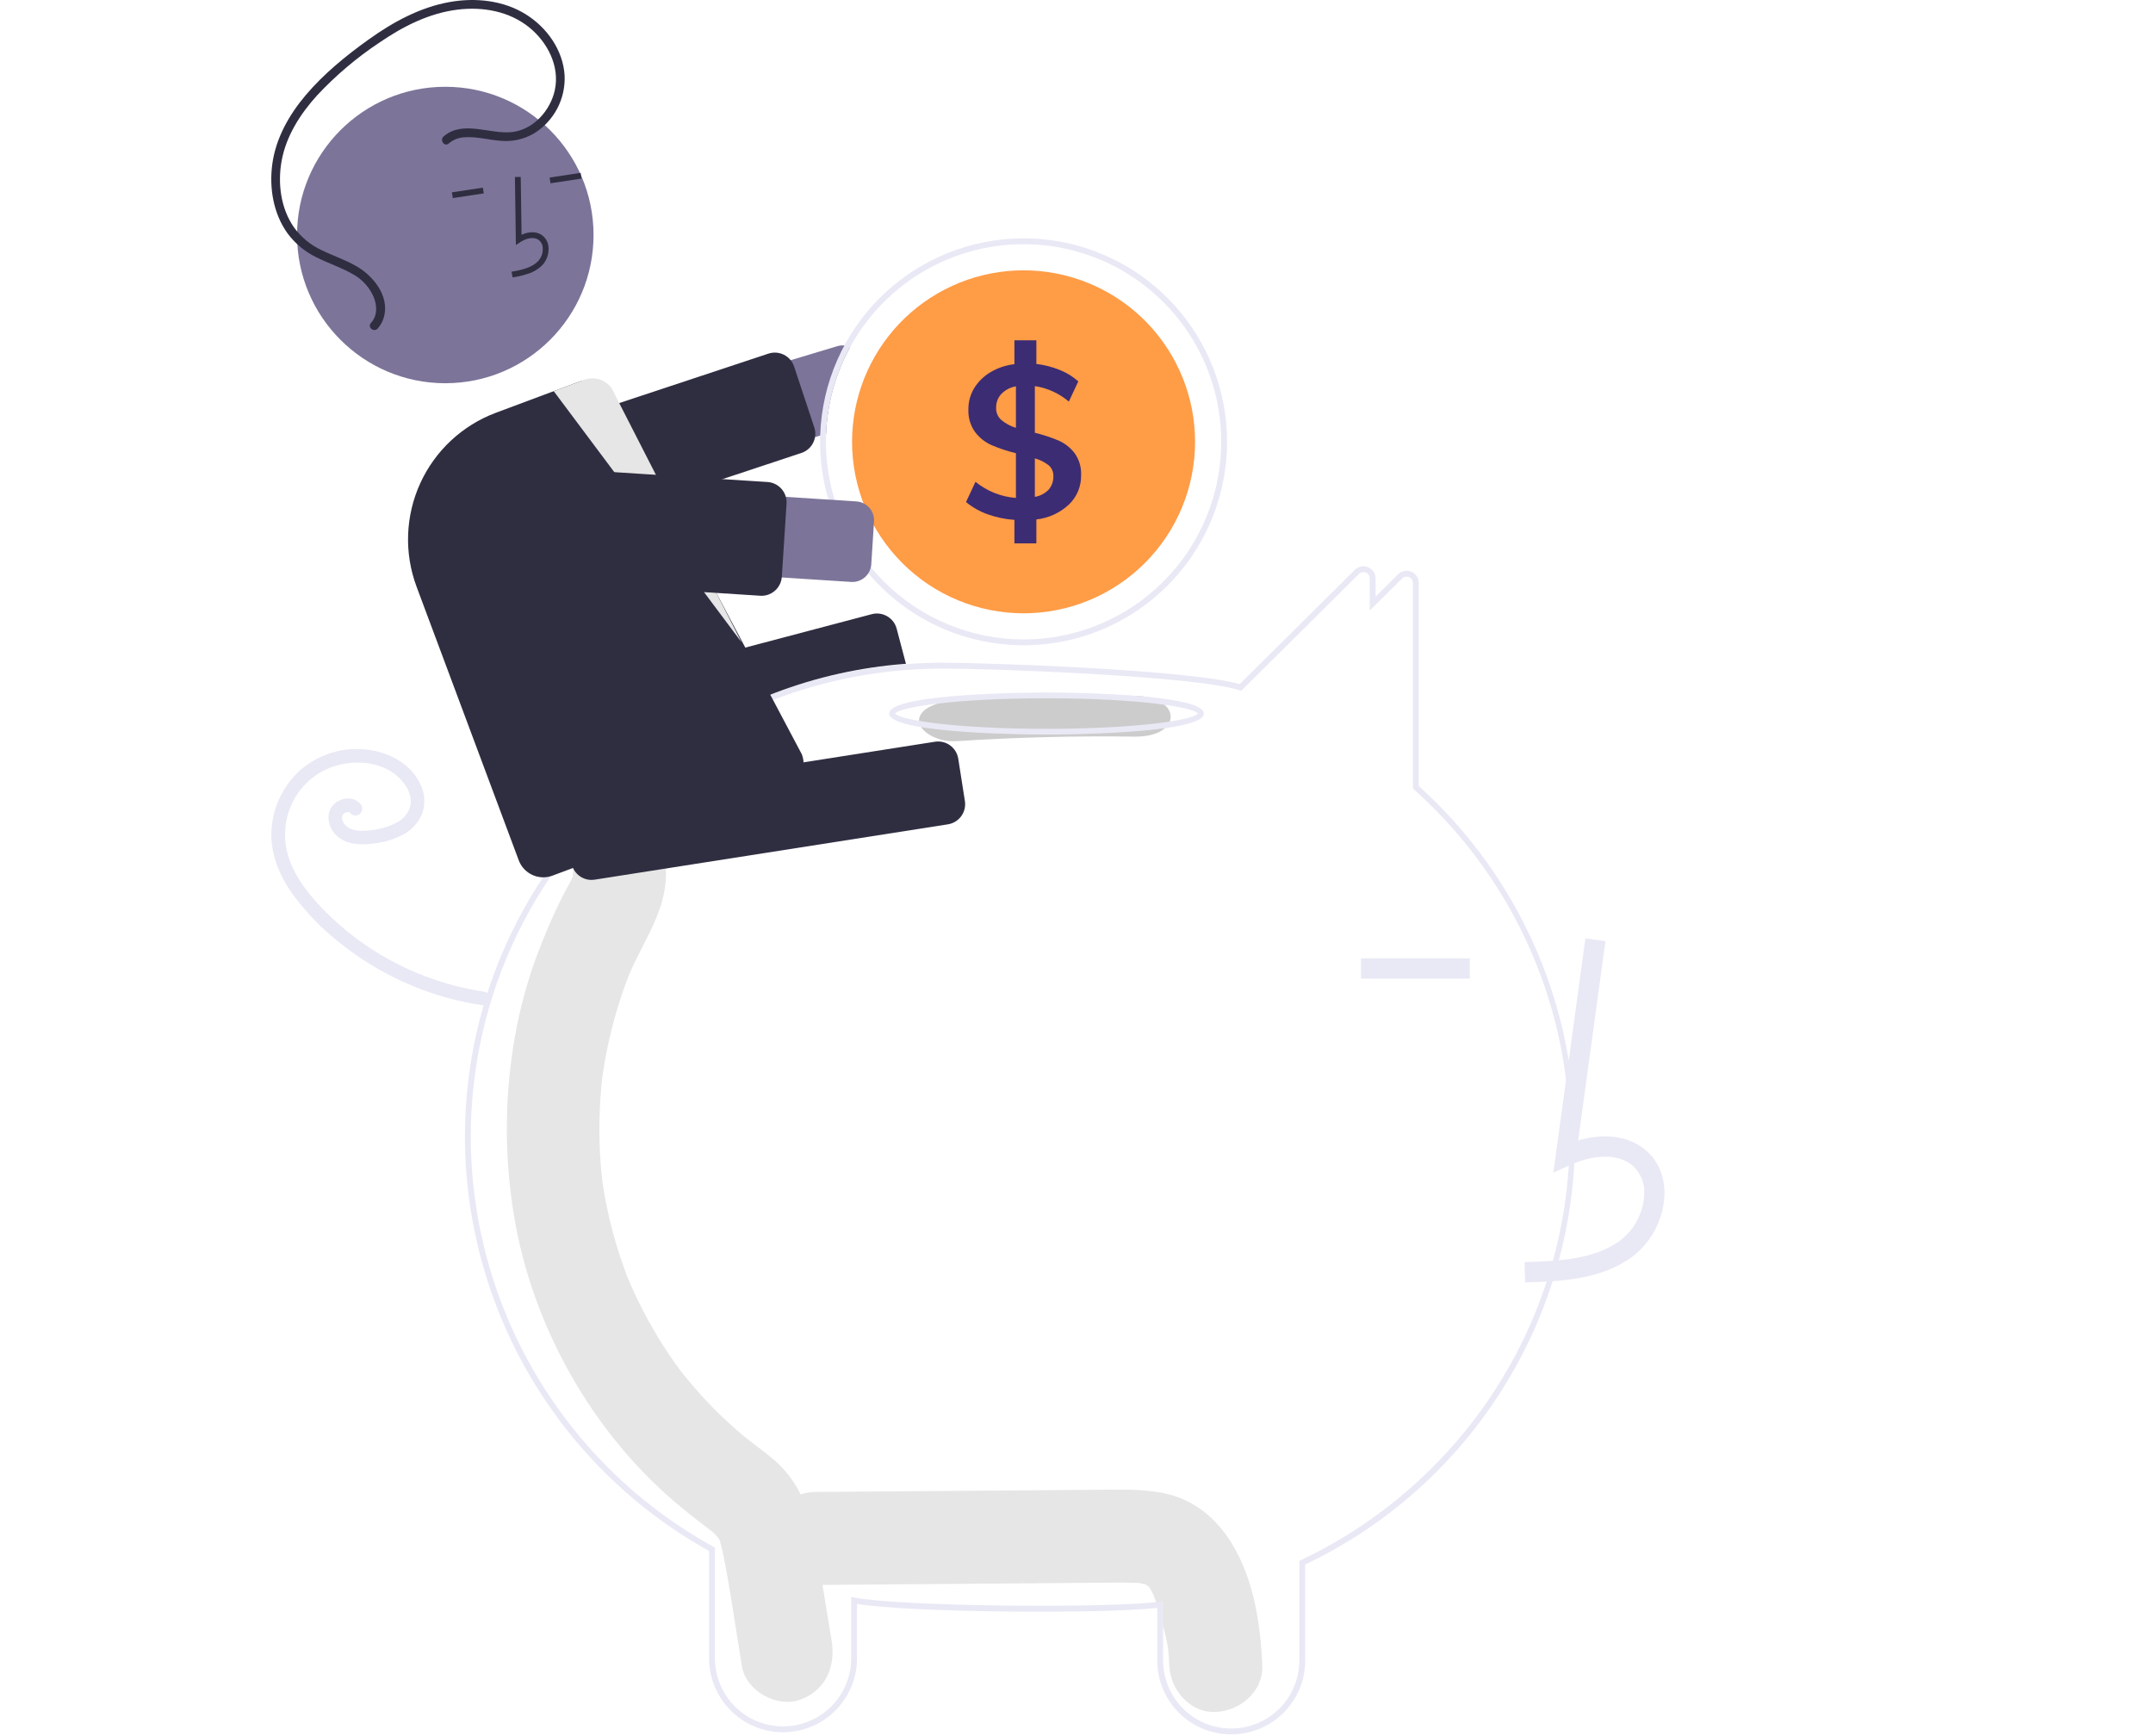<svg width="1639" height="1322" viewBox="0 0 1639 1322" fill="none" xmlns="http://www.w3.org/2000/svg">
<path d="M933.709 1169.06C922.375 1153.19 907.033 1141.58 887.746 1137.23C870.927 1133.44 853.632 1134.09 836.536 1134.22L620.357 1135.89C601.843 1136.03 584.092 1152.07 584.952 1171.29C585.806 1190.36 600.512 1206.85 620.357 1206.7C683.683 1206.21 747.008 1205.72 810.333 1205.24C825.262 1205.12 840.2 1204.85 855.13 1204.9C858.483 1204.91 861.821 1205.09 865.171 1205.13C865.982 1205.13 866.568 1205.13 866.982 1205.11C867.085 1205.14 867.173 1205.17 867.308 1205.21C869.055 1205.69 870.848 1206.02 872.606 1206.47C871.99 1206.49 873.745 1207.59 874.627 1207.96C874.748 1208.2 875.006 1208.62 875.438 1209.28C876.039 1210.4 877.821 1213.83 877.895 1213.72C880.571 1220.49 882.78 1227.44 884.504 1234.51C888.618 1250.1 889.523 1253.36 890.115 1267.99C890.864 1286.47 905.864 1304.28 925.52 1303.4C944.062 1302.57 961.729 1287.81 960.926 1267.99C959.573 1234.59 953.711 1197.07 933.709 1169.06Z" fill="#E6E6E6"/>
<path d="M633.065 1248.96C629.005 1224.35 625.022 1199.73 620.883 1175.14C616.683 1150.19 608.105 1127.34 588.691 1110.97C583.503 1106.6 578.124 1102.51 572.723 1098.44C570.824 1097.01 568.927 1095.58 567.051 1094.11C566.938 1094.03 566.867 1093.97 566.769 1093.89C566.563 1093.72 566.316 1093.51 565.983 1093.22C557.891 1086.38 550.072 1079.22 542.625 1071.62C536.011 1064.87 529.686 1057.83 523.65 1050.5C522.142 1048.67 520.653 1046.82 519.184 1044.96C518.931 1044.64 517.569 1042.88 516.672 1041.73C515.838 1040.58 514.314 1038.51 514.058 1038.14C512.341 1035.72 510.655 1033.27 508.999 1030.79C497.722 1013.9 487.957 996.04 479.818 977.429C479.011 975.583 478.223 973.727 477.454 971.859C477.248 971.289 476.981 970.557 476.626 969.583C474.986 965.072 473.349 960.567 471.849 956.003C468.663 946.309 465.924 936.472 463.631 926.492C462.498 921.564 461.477 916.611 460.57 911.633C460.102 909.073 459.665 906.508 459.257 903.937C459.19 903.511 458.793 900.737 458.558 899.17C458.385 897.596 458.063 894.807 458.02 894.377C457.761 891.786 457.531 889.192 457.33 886.596C456.877 880.754 456.571 874.902 456.412 869.04C456.139 858.623 456.326 848.207 456.971 837.791C457.339 831.939 457.862 826.102 458.506 820.276C458.544 819.918 458.575 819.633 458.603 819.376C458.642 819.116 458.687 818.821 458.741 818.453C459.218 815.233 459.719 812.018 460.28 808.813C462.403 796.643 465.165 784.593 468.554 772.714C470.159 767.095 471.901 761.522 473.783 755.995C474.621 753.541 475.486 751.097 476.378 748.662C476.32 748.819 478.994 741.988 479.029 741.759C489.64 716.689 506.995 693.835 507.019 665.357C507.035 646.076 490.723 627.606 471.613 628.497C462.085 628.856 453.069 632.899 446.464 639.775C439.86 646.651 436.182 655.823 436.207 665.357C436.207 665.79 436.205 666.16 436.204 666.518C436.026 667.118 435.877 667.619 435.743 668.062C433.674 672.559 431.139 676.831 428.868 681.216C422.648 693.217 417.34 705.612 412.297 718.189C404.042 738.67 397.723 759.88 393.423 781.539C384.077 828.997 383.352 877.749 391.282 925.463C405.009 1009.14 450.28 1089.23 513.216 1143.07C518.678 1147.74 524.273 1152.26 529.921 1156.68C532.258 1158.51 534.614 1160.31 536.983 1162.1C538.102 1162.94 542.739 1166.6 540.699 1164.82C545.086 1168.57 546.933 1170.45 548.06 1173.21C548.223 1173.85 548.446 1174.71 548.747 1175.89C549.541 1179 550.295 1182.1 550.922 1185.26C556.4 1212.81 560.208 1240.82 564.784 1268.56C567.929 1287.61 591.386 1300.01 608.337 1294.3C628.067 1287.65 636.435 1269.37 633.065 1248.96Z" fill="#E6E6E6"/>
<path d="M937.29 1320.42C922.42 1320.46 908.143 1314.6 897.589 1304.12C887.036 1293.65 881.068 1279.42 880.995 1264.55V1224.16C838.71 1228.89 693.914 1227.8 652.409 1221.13V1262.93C652.297 1277.79 646.317 1292 635.772 1302.47C625.226 1312.93 610.971 1318.81 596.113 1318.81C581.256 1318.81 567 1312.93 556.455 1302.47C545.91 1292 539.93 1277.79 539.818 1262.93V1180.85C483.602 1149.62 436.739 1103.96 404.063 1048.57C371.388 993.183 354.085 930.078 353.939 865.771C353.939 755.504 403.912 652.642 491.044 583.558C547.697 538.489 616.529 511.384 688.701 505.725C698.497 504.957 708.353 504.568 717.996 504.568C751.969 504.568 905.244 509.816 943.702 520.88L1031.39 433.867C1032.68 432.571 1034.33 431.687 1036.12 431.33C1037.91 430.973 1039.77 431.157 1041.46 431.861C1043.16 432.537 1044.62 433.712 1045.64 435.231C1046.66 436.75 1047.2 438.543 1047.18 440.373V454.207L1064.25 437.297C1065.54 435.999 1067.19 435.114 1068.98 434.756C1070.77 434.398 1072.63 434.583 1074.32 435.287C1076.02 435.963 1077.47 437.138 1078.5 438.658C1079.52 440.178 1080.06 441.971 1080.04 443.802V598.402C1124.04 638.071 1157.58 687.981 1177.68 743.71C1197.78 799.439 1203.82 859.265 1195.27 917.888C1186.72 976.51 1163.84 1032.12 1128.66 1079.78C1093.48 1127.45 1047.08 1165.7 993.584 1191.15V1264.55C993.511 1279.42 987.544 1293.65 976.99 1304.12C966.437 1314.6 952.159 1320.46 937.29 1320.42V1320.42ZM885.421 1219.14V1264.55C885.532 1278.23 891.046 1291.32 900.761 1300.95C910.477 1310.59 923.606 1316 937.29 1316C950.973 1316 964.103 1310.59 973.818 1300.95C983.533 1291.32 989.047 1278.23 989.158 1264.55V1188.35L990.422 1187.75C1050.45 1159.27 1101.41 1114.7 1137.64 1059.01C1183.81 987.933 1203.02 902.679 1191.77 818.675C1180.53 734.671 1139.59 657.467 1076.35 601.036L1075.61 600.376V443.802C1075.63 442.851 1075.35 441.918 1074.82 441.128C1074.29 440.338 1073.53 439.731 1072.65 439.386C1071.76 439.009 1070.79 438.908 1069.85 439.094C1068.91 439.281 1068.05 439.748 1067.38 440.433L1042.75 464.82V440.373C1042.77 439.421 1042.49 438.488 1041.96 437.699C1041.43 436.909 1040.67 436.301 1039.78 435.957C1038.9 435.58 1037.92 435.48 1036.98 435.668C1036.04 435.856 1035.18 436.324 1034.51 437.011L944.939 525.887L943.666 525.488C907.915 514.299 752.227 508.994 717.996 508.994C708.468 508.994 698.728 509.378 689.049 510.138C617.754 515.727 549.758 542.503 493.794 587.026C407.727 655.265 358.364 756.864 358.364 865.771C358.512 929.509 375.722 992.046 408.209 1046.88C440.695 1101.72 487.273 1146.86 543.102 1177.62L544.244 1178.25V1262.93C544.358 1276.61 549.873 1289.7 559.588 1299.33C569.303 1308.97 582.431 1314.37 596.113 1314.37C609.796 1314.37 622.924 1308.97 632.639 1299.33C642.354 1289.7 647.869 1276.61 647.983 1262.93V1215.83L650.605 1216.32C687.904 1223.34 844.963 1224.45 882.92 1219.47L885.421 1219.14Z" fill="#E9E8F5"/>
<path d="M637.295 263.589L392.244 337.232C384.449 339.584 377.907 344.934 374.055 352.106C370.203 359.278 369.355 367.686 371.698 375.483C374.041 383.28 379.383 389.827 386.55 393.688C393.718 397.549 402.125 398.406 409.925 396.072L624.371 331.612L628.864 330.262C629.773 307.112 636.053 284.491 647.208 264.186C645.808 263.556 644.312 263.167 642.782 263.035C640.934 262.857 639.07 263.045 637.295 263.589Z" fill="#7D7499"/>
<path d="M405.687 411.773C402.434 411.765 399.266 410.735 396.63 408.828C393.994 406.922 392.024 404.235 390.998 401.148L375.675 354.908C375.035 352.977 374.781 350.939 374.929 348.91C375.077 346.881 375.623 344.902 376.536 343.084C377.449 341.266 378.711 339.646 380.25 338.316C381.79 336.986 383.576 335.972 385.507 335.332L584.954 269.234C586.884 268.594 588.922 268.341 590.951 268.488C592.98 268.636 594.96 269.181 596.777 270.094C598.595 271.007 600.216 272.269 601.546 273.808C602.876 275.347 603.89 277.133 604.53 279.063L619.853 325.303C621.128 329.106 620.873 333.256 619.141 336.874C617.409 340.492 614.337 343.294 610.575 344.686C610.39 344.755 610.204 344.82 610.017 344.881L410.575 410.977C408.999 411.503 407.348 411.771 405.687 411.773Z" fill="#2F2E41"/>
<path d="M779.204 181.47C738.95 181.486 700.282 197.164 671.383 225.187C642.485 253.209 625.625 291.377 624.371 331.612C624.327 333.183 624.305 334.776 624.305 336.369C624.305 367.005 633.39 396.954 650.41 422.427C667.431 447.9 691.623 467.753 719.927 479.477C748.231 491.201 779.376 494.269 809.423 488.292C839.471 482.315 867.071 467.563 888.734 445.9C910.397 424.236 925.15 396.636 931.127 366.589C937.104 336.541 934.036 305.396 922.312 277.092C910.588 248.788 890.735 224.596 865.261 207.575C839.788 190.555 809.84 181.47 779.204 181.47V181.47ZM779.204 486.843C739.309 486.801 701.059 470.934 672.849 442.724C644.639 414.514 628.772 376.265 628.731 336.369C628.731 334.311 628.775 332.276 628.863 330.262C630.062 300.786 639.898 272.313 657.149 248.383C674.399 224.453 698.304 206.121 725.89 195.668C753.475 185.215 783.525 183.101 812.303 189.589C841.08 196.077 867.316 210.882 887.747 232.161C908.178 253.44 921.904 280.256 927.217 309.273C932.53 338.291 929.196 368.23 917.63 395.368C906.064 422.506 886.777 445.645 862.165 461.909C837.553 478.173 808.704 486.844 779.204 486.843V486.843Z" fill="#E9E8F5"/>
<path d="M909.762 336.369C909.762 370.995 896.007 404.203 871.522 428.688C847.038 453.172 813.83 466.927 779.204 466.927C744.578 466.927 711.37 453.172 686.886 428.688C662.401 404.203 648.646 370.995 648.646 336.369C648.646 332.231 648.845 328.16 649.221 324.132C652.367 290.714 668.263 259.792 693.609 237.786C718.954 215.78 751.801 204.381 785.329 205.956C818.858 207.531 850.492 221.958 873.663 246.243C896.834 270.528 909.762 302.804 909.762 336.369V336.369Z" fill="#FF9C46"/>
<path d="M818.083 345.044C814.919 340.883 810.756 337.587 805.98 335.462C800.089 332.979 794.005 330.981 787.79 329.487V293.949C797.344 295.39 806.305 299.475 813.658 305.743L820.872 290.364C816.723 286.668 811.96 283.725 806.798 281.668C801.076 279.351 795.071 277.81 788.94 277.087V259.075H772.234V277.264C765.783 277.989 759.559 280.078 753.978 283.394C748.936 286.378 744.692 290.539 741.607 295.52C738.664 300.382 737.139 305.969 737.204 311.652C736.917 317.81 738.701 323.887 742.272 328.912C745.558 333.263 749.899 336.705 754.884 338.914C760.869 341.47 767.058 343.52 773.385 345.044V379.099C762.11 378.249 751.367 373.963 742.604 366.818L735.39 382.219C740.29 386.27 745.862 389.431 751.854 391.558C758.419 393.907 765.277 395.337 772.234 395.806V413.664H788.941V395.474C798.22 394.46 806.923 390.47 813.747 384.1C816.752 381.218 819.126 377.744 820.718 373.897C822.31 370.049 823.086 365.913 822.997 361.751C823.274 355.789 821.544 349.906 818.083 345.044V345.044ZM773.385 325.725C769.315 324.491 765.531 322.46 762.253 319.751C760.955 318.595 759.928 317.167 759.247 315.568C758.566 313.968 758.248 312.238 758.315 310.501C758.194 306.56 759.643 302.732 762.342 299.857C765.335 296.842 769.196 294.838 773.385 294.126V325.725ZM798.279 372.815C795.456 375.71 791.78 377.625 787.79 378.281V348.983C791.604 350.006 795.172 351.79 798.279 354.227C799.457 355.233 800.393 356.491 801.017 357.909C801.642 359.326 801.939 360.866 801.886 362.414C802.039 366.212 800.751 369.928 798.279 372.815V372.815Z" fill="#3C2C73"/>
<path d="M412.799 599.176C409.378 599.17 406.055 598.036 403.344 595.95C400.634 593.863 398.687 590.94 397.807 587.634L389.464 556.057C388.42 552.088 388.992 547.867 391.056 544.319C393.12 540.772 396.507 538.188 400.473 537.134L663.671 467.585C667.642 466.549 671.863 467.128 675.409 469.195C678.955 471.263 681.538 474.65 682.593 478.617L689.66 505.37L688.336 505.473C620.834 510.721 556.248 535.195 502.219 575.999L501.835 576.184L416.729 598.666C415.446 599.005 414.125 599.176 412.799 599.176V599.176Z" fill="#2F2E41"/>
<path d="M369.208 755.151C338.334 750.59 308.806 739.425 282.637 722.418C269.673 713.999 257.671 704.183 246.847 693.146C236.163 682.249 225.943 669.864 220.651 655.353C215.56 641.926 215.823 627.057 221.384 613.819C226.87 600.662 237.35 590.217 250.525 584.774C263.779 579.489 279.792 578.923 292.692 584.712C298.838 587.406 304.157 591.688 308.103 597.117C309.936 599.62 311.294 602.439 312.108 605.433C312.864 608.146 312.933 611.005 312.308 613.751C311.552 616.493 310.218 619.042 308.396 621.226C306.574 623.41 304.306 625.179 301.744 626.415C296.107 629.308 289.998 631.171 283.705 631.917C277.376 632.78 268.285 633.565 263.196 628.485C262.149 627.48 261.325 626.265 260.779 624.921C260.396 623.891 260.265 622.785 260.397 621.694C260.323 622.175 260.704 620.649 260.683 620.71C260.602 620.935 260.254 621.485 260.749 620.64C260.904 620.362 261.076 620.094 261.265 619.837C261.097 620.054 260.727 620.417 261.387 619.795C261.932 619.198 262.632 618.766 263.41 618.546C263.716 618.457 264.027 618.386 264.334 618.302C265.115 618.088 263.556 618.313 264.355 618.288C264.663 618.278 264.975 618.285 265.282 618.272C266.065 618.236 264.509 618.058 265.26 618.247C265.551 618.32 265.84 618.392 266.127 618.482C266.751 618.679 265.685 618.024 266.108 618.514C266.604 619.088 265.588 617.956 266.151 618.511C266.431 618.787 266.696 619.078 266.943 619.384C267.92 620.349 269.237 620.889 270.61 620.889C271.983 620.889 273.301 620.349 274.278 619.384C275.222 618.396 275.749 617.082 275.749 615.716C275.749 614.35 275.222 613.036 274.278 612.048C269.163 605.708 259.06 607.274 253.886 612.633C247.287 619.468 249.901 630.299 256.319 636.262C263.586 643.013 273.877 643.482 283.224 642.35C291.123 641.593 298.821 639.418 305.948 635.928C313.029 632.449 318.568 626.465 321.491 619.137C322.811 615.226 323.285 611.079 322.882 606.971C322.479 602.863 321.208 598.887 319.153 595.307C310.901 579.792 293.813 571.838 276.923 570.46C268.227 569.779 259.482 570.829 251.194 573.55C242.907 576.271 235.241 580.608 228.641 586.31C215.919 597.763 208.086 613.667 206.76 630.733C205.285 648.427 212.15 665.611 222.159 679.89C232.638 694.399 245.142 707.33 259.29 718.29C286.949 740.372 319.393 755.674 354.026 762.969C358.145 763.82 362.287 764.549 366.451 765.155C367.775 765.476 369.173 765.28 370.358 764.607C371.544 763.934 372.428 762.834 372.831 761.532C373.187 760.206 373.006 758.793 372.328 757.599C371.65 756.405 370.53 755.525 369.208 755.151L369.208 755.151Z" fill="#E9E8F5"/>
<path d="M863.525 529.715C818.29 529.077 773.198 530.225 728.248 533.159C712.883 534.162 699.59 539.593 699.59 548.72C699.59 556.351 712.777 565.291 728.248 564.281C773.175 561.347 818.267 560.199 863.525 560.837C900.422 561.357 900.4 530.235 863.525 529.715Z" fill="#CCCCCC"/>
<path d="M796.667 559.295C791.779 559.295 676.94 559.113 676.94 543.25C676.94 527.388 791.779 527.206 796.667 527.206C801.556 527.206 916.395 527.388 916.395 543.25C916.395 559.113 801.556 559.295 796.667 559.295ZM681.43 543.25C684.573 548.059 726.785 554.869 796.667 554.869C866.549 554.869 908.761 548.059 911.904 543.25C908.762 538.442 866.549 531.631 796.667 531.631C726.785 531.631 684.573 538.442 681.43 543.25V543.25Z" fill="#E9E8F5"/>
<path d="M1161.02 976.306C1186.44 975.601 1218.08 974.718 1242.46 956.913C1249.71 951.394 1255.68 944.354 1259.93 936.287C1264.18 928.22 1266.61 919.322 1267.06 910.215C1267.56 896.153 1262.48 883.878 1252.76 875.663C1240.03 864.905 1221.44 862.382 1201.4 868.27L1222.16 716.584L1206.92 714.496L1182.52 892.822L1195.25 886.984C1210 880.218 1230.25 876.774 1242.83 887.408C1245.92 890.188 1248.33 893.643 1249.86 897.505C1251.4 901.367 1252.03 905.531 1251.69 909.674C1251.32 916.452 1249.49 923.07 1246.33 929.078C1243.17 935.087 1238.76 940.344 1233.38 944.492C1214.41 958.347 1189.2 960.135 1160.59 960.934L1161.02 976.306Z" fill="#E9E8F5"/>
<path d="M1118.89 729.665H1036.06V745.045H1118.89V729.665Z" fill="#E9E8F5"/>
<path d="M450.281 669.911C446.594 669.9 443.032 668.575 440.233 666.176C437.433 663.777 435.579 660.459 435.004 656.817L429.948 624.55C429.316 620.492 430.32 616.349 432.74 613.031C435.159 609.712 438.797 607.489 442.853 606.849L711.784 564.711C715.842 564.079 719.984 565.084 723.303 567.503C726.621 569.922 728.844 573.559 729.484 577.616L734.54 609.884C735.172 613.942 734.168 618.085 731.748 621.403C729.329 624.722 725.692 626.945 721.635 627.585L452.705 669.722C451.903 669.848 451.093 669.911 450.281 669.911Z" fill="#2F2E41"/>
<path d="M338.984 291.774C401.313 291.774 451.84 241.247 451.84 178.919C451.84 116.591 401.313 66.064 338.984 66.064C276.656 66.064 226.129 116.591 226.129 178.919C226.129 241.247 276.656 291.774 338.984 291.774Z" fill="#7D7499"/>
<path d="M402.881 208.12C406.488 206.858 409.783 204.839 412.544 202.198C414.371 200.315 415.764 198.055 416.626 195.577C417.488 193.099 417.798 190.462 417.534 187.852C417.38 185.991 416.798 184.192 415.834 182.593C414.87 180.995 413.549 179.641 411.975 178.637C407.89 176.126 402.494 176.22 397.045 178.746L396.416 134.693L391.991 134.756L392.73 186.545L396.099 184.336C400.005 181.778 405.618 179.923 409.656 182.407C410.655 183.065 411.488 183.944 412.092 184.976C412.696 186.008 413.053 187.166 413.136 188.359C413.323 190.303 413.088 192.265 412.448 194.111C411.808 195.957 410.777 197.643 409.427 199.055C404.63 203.815 397.529 205.41 389.425 206.869L390.209 211.224C394.517 210.57 398.758 209.531 402.881 208.12V208.12Z" fill="#2F2E41"/>
<path d="M441.987 131.601L418.42 135.17L419.082 139.546L442.649 135.976L441.987 131.601Z" fill="#2F2E41"/>
<path d="M367.598 142.864L344.031 146.434L344.693 150.809L368.26 147.24L367.598 142.864Z" fill="#2F2E41"/>
<path d="M413.564 667.938C409.505 667.93 405.546 666.686 402.212 664.371C398.877 662.057 396.327 658.782 394.9 654.982L317.09 446.601C307.579 421.044 308.595 392.759 319.913 367.95C331.232 343.141 351.93 323.835 377.465 314.268L440.734 290.643C443.181 289.723 445.785 289.296 448.397 289.387C451.009 289.478 453.577 290.084 455.954 291.171C458.325 292.231 460.461 293.752 462.238 295.646C464.014 297.541 465.395 299.77 466.3 302.204L610.437 574.349C611.373 576.803 611.814 579.417 611.736 582.043C611.657 584.668 611.06 587.252 609.979 589.645C608.898 592.039 607.354 594.195 605.436 595.989C603.519 597.784 601.265 599.182 598.805 600.102L420.524 666.673C418.298 667.508 415.941 667.937 413.564 667.938Z" fill="#2F2E41"/>
<path d="M421.538 297.81L564.552 489.057L467.781 299.817C466.982 297.609 465.755 295.58 464.172 293.846C462.588 292.112 460.679 290.708 458.552 289.712C456.426 288.716 454.124 288.149 451.778 288.043C449.432 287.937 447.088 288.294 444.88 289.094L421.538 297.81Z" fill="#E6E6E6"/>
<path d="M647.983 443.05L392.631 426.602C388.606 426.343 384.672 425.293 381.053 423.514C377.433 421.734 374.2 419.259 371.537 416.229C368.874 413.2 366.834 409.676 365.534 405.858C364.233 402.04 363.697 398.003 363.956 393.978C364.215 389.953 365.265 386.019 367.044 382.4C368.824 378.78 371.299 375.547 374.329 372.884C377.358 370.221 380.883 368.181 384.7 366.881C388.518 365.58 392.555 365.044 396.58 365.303L651.932 381.75C653.817 381.871 655.659 382.363 657.354 383.196C659.049 384.03 660.564 385.189 661.811 386.607C663.058 388.026 664.013 389.677 664.622 391.465C665.231 393.252 665.482 395.143 665.361 397.028L663.262 429.621C663.016 433.428 661.269 436.982 658.404 439.5C655.538 442.018 651.79 443.296 647.983 443.05Z" fill="#7D7499"/>
<path d="M579.749 453.595C579.412 453.595 579.074 453.584 578.735 453.563H578.735L369.054 440.056C367.024 439.926 365.04 439.397 363.214 438.499C361.389 437.602 359.758 436.354 358.415 434.826C357.072 433.298 356.043 431.521 355.387 429.595C354.731 427.67 354.461 425.634 354.592 423.604L358.177 367.933C358.308 365.903 358.838 363.918 359.735 362.093C360.633 360.267 361.881 358.637 363.409 357.294C364.937 355.951 366.715 354.922 368.641 354.266C370.566 353.611 372.602 353.34 374.632 353.471L584.312 366.976C588.41 367.245 592.234 369.128 594.945 372.212C597.657 375.297 599.034 379.331 598.774 383.429L595.189 439.101C594.992 442.084 593.937 444.947 592.153 447.346C590.368 449.744 587.93 451.577 585.129 452.624C583.409 453.267 581.586 453.596 579.749 453.595V453.595Z" fill="#2F2E41"/>
<path d="M337.691 103.872C352.537 91.103 372.925 102.526 389.951 100.526C406.24 98.613 419.102 84.002 422.388 68.479C426.221 50.369 416.822 32.226 402.967 20.934C387.792 8.568 367.667 5.018 348.596 7.305C326.738 9.928 306.749 20.116 288.812 32.44C271.498 43.967 255.577 57.459 241.365 72.646C228.638 86.701 217.856 103.455 214.413 122.368C211.284 139.556 213.673 158.603 223.834 173.164C229.222 180.627 236.443 186.576 244.799 190.436C253.512 194.714 262.806 197.773 271.247 202.61C284.01 209.924 296.415 225.09 292.417 240.873C291.56 244.32 289.868 247.504 287.491 250.144C284.635 253.315 279.484 249.125 282.347 245.946C287.377 240.363 287.178 232.917 284.498 226.252C281.311 218.74 275.667 212.534 268.492 208.65C259.656 203.598 249.9 200.48 240.844 195.878C232.176 191.675 224.652 185.439 218.912 177.702C208.073 162.64 204.831 143.036 207.289 124.902C209.949 105.277 220.032 87.444 232.672 72.501C246.427 56.237 263.324 42.471 280.585 30.104C299.107 16.834 319.57 5.615 342.213 1.557C361.841 -1.96 383.117 0.205 400.281 10.902C416.303 20.886 428.588 38.062 429.81 57.254C430.249 65.986 428.353 74.677 424.317 82.433C420.282 90.189 414.252 96.73 406.849 101.382C399.253 105.928 390.422 107.974 381.601 107.232C372.17 106.628 362.731 103.74 353.241 104.542C348.946 104.803 344.854 106.456 341.583 109.252C338.339 112.042 334.474 106.639 337.691 103.872V103.872Z" fill="#2F2E41"/>
</svg>
